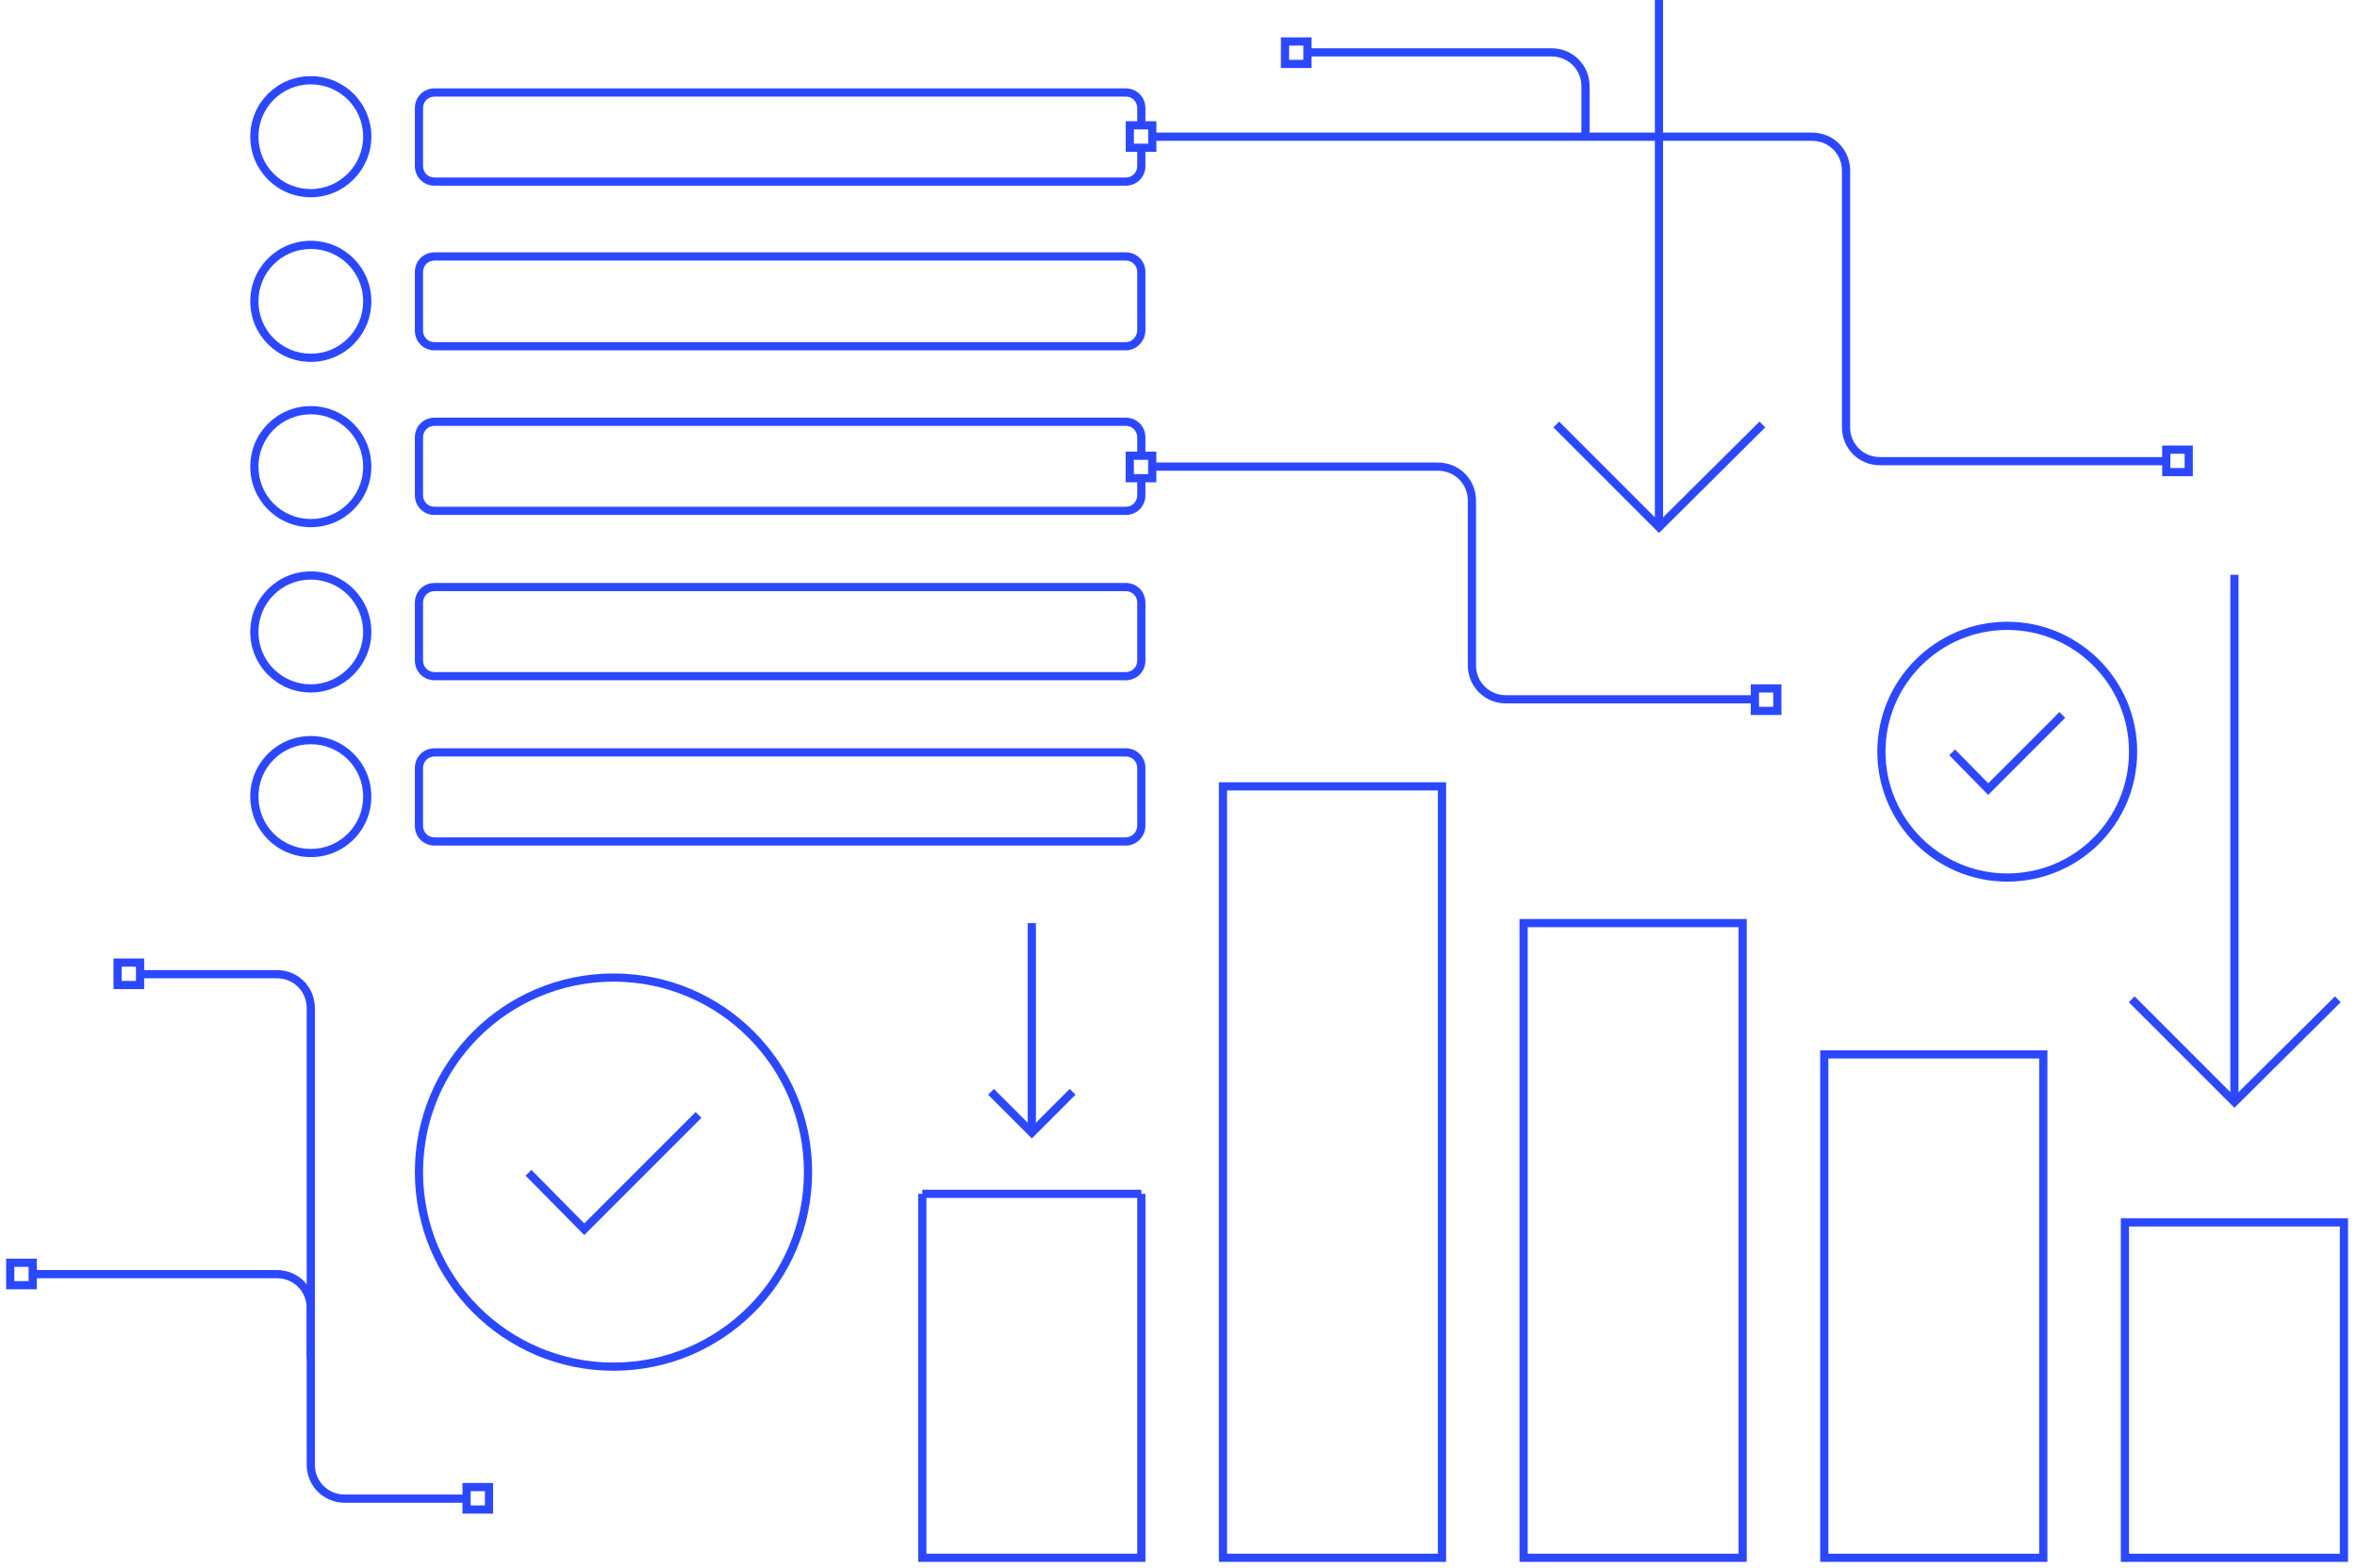 <svg width="230" height="153" viewBox="0 0 230 153" fill="none" xmlns="http://www.w3.org/2000/svg">
<path fill-rule="evenodd" clip-rule="evenodd" d="M111.374 116.887H90.001V116.087H111.374V116.887Z" fill="#2C48FF"/>
<path fill-rule="evenodd" clip-rule="evenodd" d="M90.401 151.598V116.487H89.601V152.398H111.774V116.487H110.974V151.598H90.401Z" fill="#2C48FF"/>
<path fill-rule="evenodd" clip-rule="evenodd" d="M118.939 76.329H141.112V152.399H118.939V76.329ZM119.739 77.129V151.599H140.312V77.129H119.739Z" fill="#2C48FF"/>
<path fill-rule="evenodd" clip-rule="evenodd" d="M148.277 89.67H170.45V152.399H148.277V89.67ZM149.077 90.47V151.599H169.65V90.47H149.077Z" fill="#2C48FF"/>
<path fill-rule="evenodd" clip-rule="evenodd" d="M177.615 102.481H199.789V152.4H177.615V102.481ZM178.415 103.281V151.6H198.989V103.281H178.415Z" fill="#2C48FF"/>
<path fill-rule="evenodd" clip-rule="evenodd" d="M206.953 118.876H229.126V152.4H206.953V118.876ZM207.753 119.676V151.6H228.326V119.676H207.753Z" fill="#2C48FF"/>
<path fill-rule="evenodd" clip-rule="evenodd" d="M140.314 45.932H112.436V45.132H140.314C142.393 45.132 144.033 46.771 144.033 48.851V64.914C144.033 66.551 145.314 67.832 146.951 67.832H171.179V68.632H146.951C144.872 68.632 143.233 66.993 143.233 64.914V48.851C143.233 47.213 141.951 45.932 140.314 45.932Z" fill="#2C48FF"/>
<path fill-rule="evenodd" clip-rule="evenodd" d="M109.845 44.069H112.836V47.06H109.845V44.069ZM110.645 44.869V46.26H112.036V44.869H110.645Z" fill="#2C48FF"/>
<path fill-rule="evenodd" clip-rule="evenodd" d="M170.845 66.772H173.835V69.763H170.845V66.772ZM171.645 67.573V68.963H173.035V67.573H171.645Z" fill="#2C48FF"/>
<path fill-rule="evenodd" clip-rule="evenodd" d="M112.436 12.938H176.821C178.9 12.938 180.539 14.578 180.539 16.657V41.681C180.539 43.319 181.821 44.6 183.458 44.6H211.336V45.4H183.458C181.379 45.4 179.739 43.761 179.739 41.681V16.657C179.739 15.02 178.458 13.739 176.821 13.739H112.436V12.938Z" fill="#2C48FF"/>
<path fill-rule="evenodd" clip-rule="evenodd" d="M213.979 43.474V46.464H210.988V43.474H213.979ZM213.179 44.274H211.788V45.664H213.179V44.274Z" fill="#2C48FF"/>
<path fill-rule="evenodd" clip-rule="evenodd" d="M112.841 11.828V14.819H109.85V11.828H112.841ZM112.041 12.628H110.65V14.018H112.041V12.628Z" fill="#2C48FF"/>
<path fill-rule="evenodd" clip-rule="evenodd" d="M127.983 3.647V6.638H124.993V3.647L127.983 3.647ZM127.183 4.447H125.793V5.838H127.183V4.447Z" fill="#2C48FF"/>
<path fill-rule="evenodd" clip-rule="evenodd" d="M127.636 4.71H151.398C153.478 4.71 155.117 6.349 155.117 8.429V13.341H154.317V8.429C154.317 6.791 153.036 5.51 151.398 5.51H127.636V4.71Z" fill="#2C48FF"/>
<path fill-rule="evenodd" clip-rule="evenodd" d="M30.329 8.23C27.497 8.23 25.22 10.507 25.22 13.339C25.22 16.171 27.497 18.448 30.329 18.448C33.158 18.448 35.438 16.108 35.438 13.339C35.438 10.507 33.162 8.23 30.329 8.23ZM24.42 13.339C24.42 10.065 27.055 7.43 30.329 7.43C33.603 7.43 36.239 10.065 36.239 13.339C36.239 16.544 33.607 19.248 30.329 19.248C27.055 19.248 24.42 16.613 24.42 13.339Z" fill="#2C48FF"/>
<path fill-rule="evenodd" clip-rule="evenodd" d="M42.409 9.425C41.767 9.425 41.282 9.91 41.282 10.552V16.194C41.282 16.836 41.767 17.32 42.409 17.32H109.847C110.489 17.32 110.973 16.836 110.973 16.194V14.468H111.773V16.194C111.773 17.277 110.931 18.12 109.847 18.12H42.409C41.325 18.12 40.482 17.277 40.482 16.194V10.552C40.482 9.468 41.325 8.625 42.409 8.625H109.847C110.931 8.625 111.773 9.468 111.773 10.552V12.344H110.973V10.552C110.973 9.91 110.489 9.425 109.847 9.425H42.409Z" fill="#2C48FF"/>
<path fill-rule="evenodd" clip-rule="evenodd" d="M42.409 25.422C41.767 25.422 41.282 25.907 41.282 26.549V32.257C41.282 32.899 41.767 33.384 42.409 33.384H109.847C110.467 33.384 110.973 32.855 110.973 32.191V26.549C110.973 25.907 110.489 25.422 109.847 25.422H42.409ZM40.482 26.549C40.482 25.465 41.325 24.622 42.409 24.622H109.847C110.931 24.622 111.773 25.465 111.773 26.549V32.191C111.773 33.252 110.952 34.184 109.847 34.184H42.409C41.325 34.184 40.482 33.341 40.482 32.257V26.549Z" fill="#2C48FF"/>
<path fill-rule="evenodd" clip-rule="evenodd" d="M42.409 41.552C41.767 41.552 41.282 42.037 41.282 42.679V48.321C41.282 48.962 41.767 49.447 42.409 49.447H109.847C110.489 49.447 110.973 48.962 110.973 48.321V46.595H111.773V48.321C111.773 49.404 110.931 50.247 109.847 50.247H42.409C41.325 50.247 40.482 49.404 40.482 48.321V42.679C40.482 41.595 41.325 40.752 42.409 40.752H109.847C110.931 40.752 111.773 41.595 111.773 42.679V44.471H110.973V42.679C110.973 42.037 110.489 41.552 109.847 41.552H42.409Z" fill="#2C48FF"/>
<path fill-rule="evenodd" clip-rule="evenodd" d="M42.409 57.681C41.767 57.681 41.282 58.166 41.282 58.808V64.45C41.282 65.092 41.767 65.577 42.409 65.577H109.847C110.489 65.577 110.973 65.092 110.973 64.45V58.808C110.973 58.166 110.489 57.681 109.847 57.681H42.409ZM40.482 58.808C40.482 57.724 41.325 56.881 42.409 56.881H109.847C110.931 56.881 111.773 57.724 111.773 58.808V64.45C111.773 65.534 110.931 66.377 109.847 66.377H42.409C41.325 66.377 40.482 65.534 40.482 64.45V58.808Z" fill="#2C48FF"/>
<path fill-rule="evenodd" clip-rule="evenodd" d="M30.329 24.293C27.496 24.293 25.22 26.57 25.22 29.402C25.22 32.235 27.496 34.512 30.329 34.512C33.161 34.512 35.438 32.235 35.438 29.402C35.438 26.57 33.161 24.293 30.329 24.293ZM24.42 29.402C24.42 26.128 27.055 23.493 30.329 23.493C33.603 23.493 36.238 26.128 36.238 29.402C36.238 32.677 33.603 35.312 30.329 35.312C27.055 35.312 24.42 32.677 24.42 29.402Z" fill="#2C48FF"/>
<path fill-rule="evenodd" clip-rule="evenodd" d="M30.329 40.424C27.496 40.424 25.22 42.701 25.22 45.533C25.22 48.366 27.496 50.642 30.329 50.642C33.161 50.642 35.438 48.366 35.438 45.533C35.438 42.701 33.161 40.424 30.329 40.424ZM24.42 45.533C24.42 42.259 27.055 39.624 30.329 39.624C33.603 39.624 36.238 42.259 36.238 45.533C36.238 48.807 33.603 51.442 30.329 51.442C27.055 51.442 24.42 48.807 24.42 45.533Z" fill="#2C48FF"/>
<path fill-rule="evenodd" clip-rule="evenodd" d="M30.329 56.553C27.496 56.553 25.22 58.83 25.22 61.663C25.22 64.495 27.496 66.772 30.329 66.772C33.158 66.772 35.438 64.432 35.438 61.663C35.438 58.83 33.161 56.553 30.329 56.553ZM24.42 61.663C24.42 58.388 27.055 55.753 30.329 55.753C33.603 55.753 36.238 58.388 36.238 61.663C36.238 64.867 33.606 67.572 30.329 67.572C27.055 67.572 24.42 64.937 24.42 61.663Z" fill="#2C48FF"/>
<path fill-rule="evenodd" clip-rule="evenodd" d="M42.409 73.812C41.767 73.812 41.282 74.297 41.282 74.939V80.581C41.282 81.223 41.767 81.707 42.409 81.707H109.847C110.478 81.707 110.973 81.168 110.973 80.581V74.939C110.973 74.297 110.489 73.812 109.847 73.812H42.409ZM40.482 74.939C40.482 73.855 41.325 73.012 42.409 73.012H109.847C110.931 73.012 111.773 73.855 111.773 74.939V80.581C111.773 81.587 110.942 82.507 109.847 82.507H42.409C41.325 82.507 40.482 81.665 40.482 80.581V74.939Z" fill="#2C48FF"/>
<path fill-rule="evenodd" clip-rule="evenodd" d="M30.329 72.616C27.496 72.616 25.22 74.893 25.22 77.725C25.22 80.558 27.496 82.834 30.329 82.834C33.161 82.834 35.438 80.558 35.438 77.725C35.438 74.893 33.161 72.616 30.329 72.616ZM24.42 77.725C24.42 74.451 27.055 71.816 30.329 71.816C33.603 71.816 36.238 74.451 36.238 77.725C36.238 80.999 33.603 83.634 30.329 83.634C27.055 83.634 24.42 80.999 24.42 77.725Z" fill="#2C48FF"/>
<path fill-rule="evenodd" clip-rule="evenodd" d="M59.866 95.783C49.599 95.783 41.282 104.1 41.282 114.366C41.282 124.633 49.599 132.95 59.866 132.95C70.132 132.95 78.449 124.633 78.449 114.366C78.449 104.1 70.132 95.783 59.866 95.783ZM40.482 114.366C40.482 103.658 49.157 94.983 59.866 94.983C70.574 94.983 79.249 103.658 79.249 114.366C79.249 125.075 70.574 133.75 59.866 133.75C49.157 133.75 40.482 125.075 40.482 114.366Z" fill="#2C48FF"/>
<path fill-rule="evenodd" clip-rule="evenodd" d="M68.446 109.073L57.011 120.508L51.285 114.713L51.854 114.151L57.014 119.373L67.881 108.507L68.446 109.073Z" fill="#2C48FF"/>
<path fill-rule="evenodd" clip-rule="evenodd" d="M195.87 61.465C189.321 61.465 183.991 66.795 183.991 73.344C183.991 79.894 189.321 85.224 195.87 85.224C202.421 85.224 207.75 79.959 207.75 73.344C207.75 66.795 202.42 61.465 195.87 61.465ZM183.191 73.344C183.191 66.353 188.879 60.665 195.87 60.665C202.862 60.665 208.55 66.353 208.55 73.344C208.55 80.403 202.86 86.024 195.87 86.024C188.879 86.024 183.191 80.335 183.191 73.344Z" fill="#2C48FF"/>
<path fill-rule="evenodd" clip-rule="evenodd" d="M201.529 70.042L194.009 77.563L190.208 73.69L190.779 73.13L194.014 76.426L200.964 69.477L201.529 70.042Z" fill="#2C48FF"/>
<path fill-rule="evenodd" clip-rule="evenodd" d="M217.64 107.528V56.086H218.44V107.528H217.64Z" fill="#2C48FF"/>
<path fill-rule="evenodd" clip-rule="evenodd" d="M228.411 97.789L218.039 108.092L207.734 97.788L208.3 97.222L218.04 106.963L227.847 97.221L228.411 97.789Z" fill="#2C48FF"/>
<path fill-rule="evenodd" clip-rule="evenodd" d="M161.486 51.441V0H162.286V51.441H161.486Z" fill="#2C48FF"/>
<path fill-rule="evenodd" clip-rule="evenodd" d="M172.257 41.702L161.885 52.006L151.58 41.701L152.146 41.136L161.887 50.877L171.693 41.135L172.257 41.702Z" fill="#2C48FF"/>
<path fill-rule="evenodd" clip-rule="evenodd" d="M100.286 110.516V90.072H101.086V110.516H100.286Z" fill="#2C48FF"/>
<path fill-rule="evenodd" clip-rule="evenodd" d="M96.421 106.816L96.987 106.25L100.687 109.95L104.387 106.25L104.952 106.816L100.687 111.081L96.421 106.816Z" fill="#2C48FF"/>
<path fill-rule="evenodd" clip-rule="evenodd" d="M27.009 95.453H13.668V94.653H27.009C29.089 94.653 30.728 96.292 30.728 98.372V142.91C30.728 144.548 32.009 145.829 33.647 145.829H45.528V146.629H33.647C31.567 146.629 29.928 144.989 29.928 142.91V98.372C29.928 96.734 28.647 95.453 27.009 95.453Z" fill="#2C48FF"/>
<path fill-rule="evenodd" clip-rule="evenodd" d="M11.077 93.522H14.068V96.512H11.077V93.522ZM11.877 94.322V95.712H13.268V94.322H11.877Z" fill="#2C48FF"/>
<path fill-rule="evenodd" clip-rule="evenodd" d="M45.128 144.7H48.118V147.69H45.128V144.7ZM45.928 145.5V146.89H47.319V145.5H45.928Z" fill="#2C48FF"/>
<path fill-rule="evenodd" clip-rule="evenodd" d="M3.59 122.812L3.59 125.802H0.6L0.6 122.812H3.59ZM2.79 123.612H1.4L1.4 125.002H2.79L2.79 123.612Z" fill="#2C48FF"/>
<path fill-rule="evenodd" clip-rule="evenodd" d="M3.18 123.923H27.009C29.089 123.923 30.728 125.563 30.728 127.642V132.554H29.928V127.642C29.928 126.005 28.647 124.723 27.009 124.723H3.18V123.923Z" fill="#2C48FF"/>
</svg>
